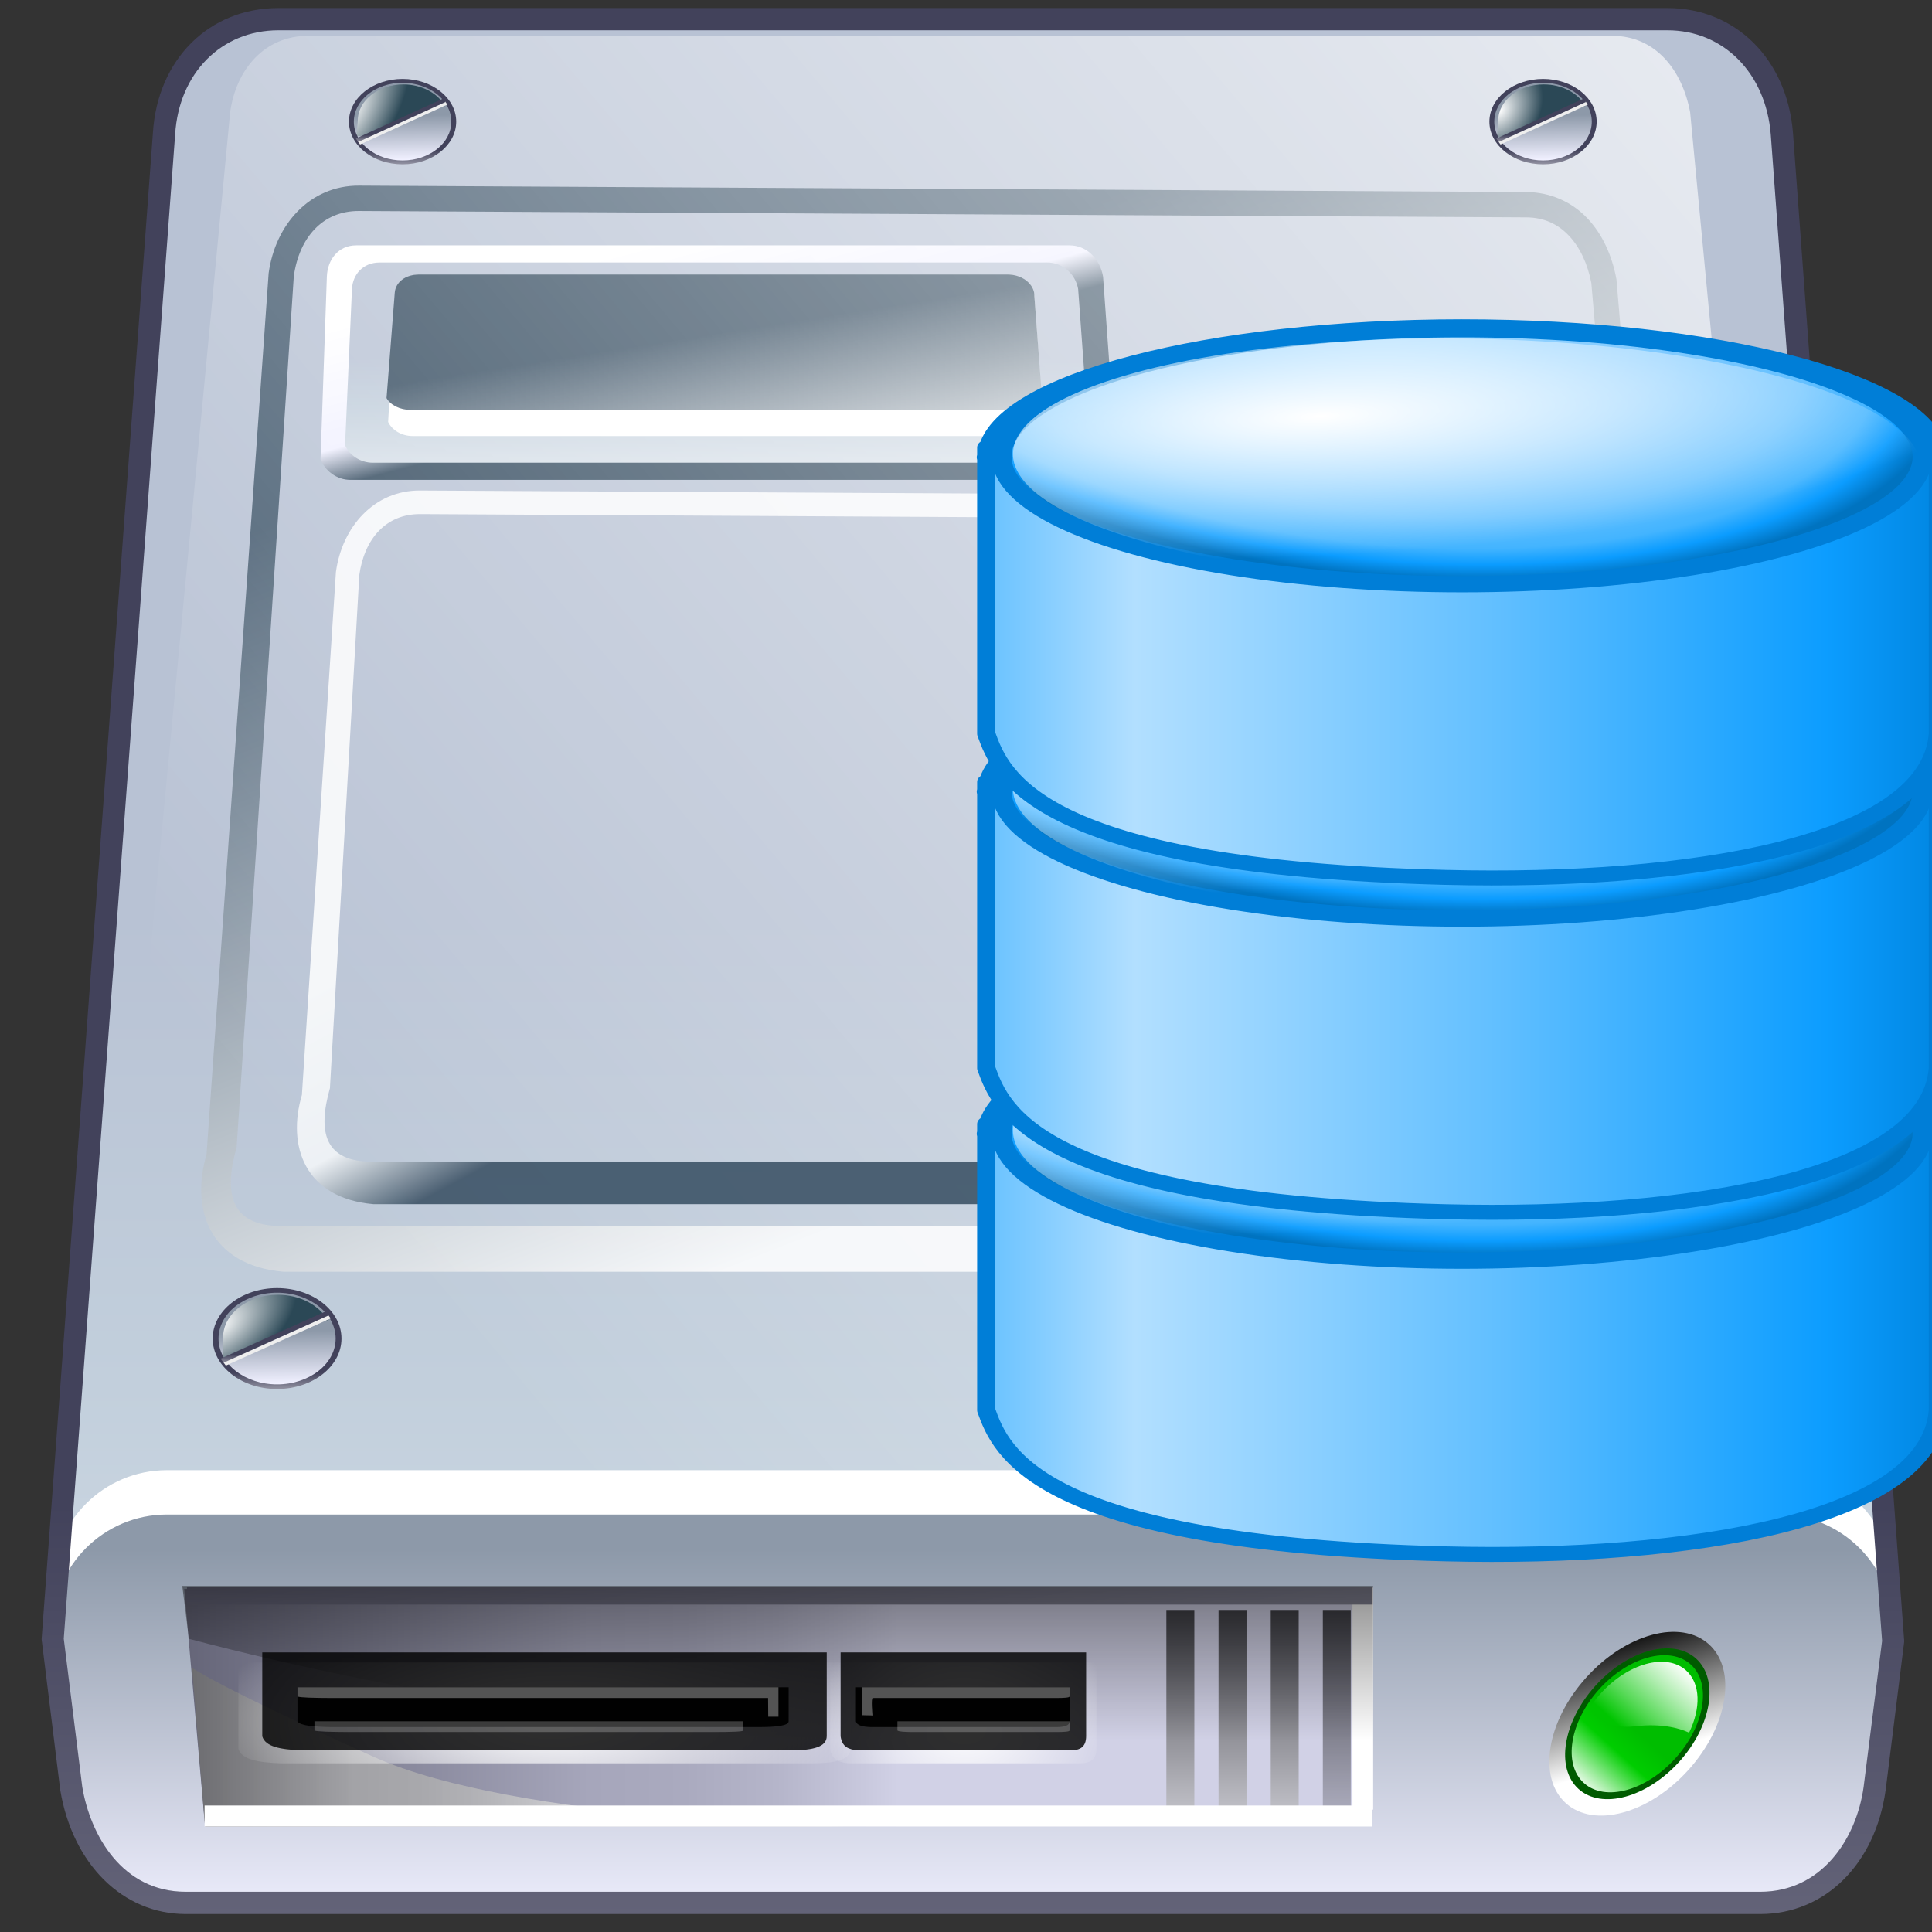 <?xml version="1.0" encoding="UTF-8" standalone="no"?>
<svg
   version="1.1"
   width="256"
   height="256"
   viewBox="0 0 256 256"
   xml:space="preserve"
   id="svg110"
   sodipodi:docname="disk-quota.svg"
   inkscape:version="1.3.2 (091e20ef0f, 2023-11-25)"
   xmlns:inkscape="http://www.inkscape.org/namespaces/inkscape"
   xmlns:sodipodi="http://sodipodi.sourceforge.net/DTD/sodipodi-0.dtd"
   xmlns:xlink="http://www.w3.org/1999/xlink"
   xmlns="http://www.w3.org/2000/svg"
   xmlns:svg="http://www.w3.org/2000/svg"
   xmlns:rdf="http://www.w3.org/1999/02/22-rdf-syntax-ns#"
   xmlns:cc="http://creativecommons.org/ns#"><rect x="0" y="0" width="256" height="256" fill="#333333" stroke="none"/><sodipodi:namedview
   id="namedview110"
   pagecolor="#ffffff"
   bordercolor="#000000"
   borderopacity="0.25"
   inkscape:showpageshadow="2"
   inkscape:pageopacity="0.0"
   inkscape:pagecheckerboard="0"
   inkscape:deskcolor="#d1d1d1"
   inkscape:current-layer="svg110"
   showguides="true"><sodipodi:guide
     position="109.435,28.456"
     orientation="0,-1"
     id="guide125"
     inkscape:locked="false" /></sodipodi:namedview>
<desc
   id="desc1">Created with Fabric.js 5.2.4</desc>
<defs
   id="defs1"><linearGradient
   id="linearGradient110"
   inkscape:collect="always"><stop
     style="stop-color:#354c60;stop-opacity:1;"
     offset="0"
     id="stop109" /><stop
     style="stop-color:#354c60;stop-opacity:1;"
     offset="0.618"
     id="stop111" /><stop
     style="stop-color:#f6f8fa;stop-opacity:1;"
     offset="0.75"
     id="stop112" /><stop
     style="stop-color:#ffffff;stop-opacity:1;"
     offset="1"
     id="stop110" /></linearGradient><linearGradient
   id="linearGradient69"
   inkscape:collect="always"><stop
     style="stop-color:#354c60;stop-opacity:1;"
     offset="0"
     id="stop78" /><stop
     style="stop-color:#354c60;stop-opacity:0;"
     offset="1"
     id="stop97" /></linearGradient><linearGradient
   id="linearGradient36"
   inkscape:collect="always"><stop
     style="stop-color:#354c60;stop-opacity:1;"
     offset="0"
     id="stop67" /><stop
     style="stop-color:#ffffff;stop-opacity:1;"
     offset="1"
     id="stop68" /></linearGradient>

		
		
		
		
		
		
		
		
		
		
		
		
		
		
		
		
		
		
		
		
		
		
		
		
		
		
		
		
		
		
		
		
		
		
		
		
		
		
		
		
		
		
		
		
		
		
		
		
		



<linearGradient
   id="SVGID_XMLID_16__18"
   gradientUnits="userSpaceOnUse"
   x1="97.438"
   y1="103.69"
   x2="97.438"
   y2="107.485"
   gradientTransform="matrix(8.958,0,0,8.958,-513.767,-522.31)">
<stop
   offset="0%"
   style="stop-color:rgb(255,255,255);stop-opacity: 1"
   id="stop44" />
<stop
   offset="11.47%"
   style="stop-color:rgb(233,250,233);stop-opacity: 1"
   id="stop45" />
<stop
   offset="35.39%"
   style="stop-color:rgb(176,237,176);stop-opacity: 1"
   id="stop46" />
<stop
   offset="69.36%"
   style="stop-color:rgb(87,217,87);stop-opacity: 1"
   id="stop47" />
<stop
   offset="100%"
   style="stop-color:rgb(0,197,0);stop-opacity: 1"
   id="stop48" />
</linearGradient>


<linearGradient
   id="SVGID_XMLID_12__14"
   gradientUnits="userSpaceOnUse"
   x1="45.181"
   y1="106.351"
   x2="45.181"
   y2="91.238"
   gradientTransform="matrix(8.958,0,0,8.958,-513.678,-522.31)">
<stop
   offset="0%"
   style="stop-color:rgb(0,0,0);stop-opacity: 0"
   id="stop34" />
<stop
   offset="100%"
   style="stop-color:rgb(0,0,0);stop-opacity: 1"
   id="stop35" />
</linearGradient>


<linearGradient
   id="SVGID_XMLID_39__41"
   gradientUnits="userSpaceOnUse"
   x1="92.044"
   y1="8.279"
   x2="92.044"
   y2="7.782"
   gradientTransform="matrix(8.958,0,0,8.958,-513.678,-522.31)">
<stop
   offset="0%"
   style="stop-color:rgb(158,158,172);stop-opacity: 1"
   id="stop107" />
<stop
   offset="100%"
   style="stop-color:rgb(66,66,91);stop-opacity: 1"
   id="stop108" />
</linearGradient>


<linearGradient
   id="SVGID_XMLID_33__35"
   gradientUnits="userSpaceOnUse"
   x1="22.081"
   y1="4.278"
   x2="22.081"
   y2="6.949"
   gradientTransform="matrix(8.958,0,0,8.958,-513.678,-522.31)">
<stop
   offset="0%"
   style="stop-color:rgb(255,255,255);stop-opacity: 1"
   id="stop93" />
<stop
   offset="1"
   style="stop-color:#2b4856;stop-opacity:1;"
   id="stop94" />
</linearGradient>


<linearGradient
   id="SVGID_XMLID_3__5"
   gradientUnits="userSpaceOnUse"
   x1="57.165"
   y1="162.114"
   x2="57.165"
   y2="91.85"
   gradientTransform="matrix(8.958,0,0,8.958,-513.678,-522.31)">
<stop
   offset="0%"
   style="stop-color:rgb(158,158,172);stop-opacity: 1"
   id="stop7" />
<stop
   offset="100%"
   style="stop-color:rgb(66,66,91);stop-opacity: 1"
   id="stop8" />
</linearGradient>


<linearGradient
   id="SVGID_XMLID_9__11"
   gradientUnits="userSpaceOnUse"
   x1="51.214"
   y1="115.325"
   x2="51.214"
   y2="98.078"
   gradientTransform="matrix(8.958,0,0,8.958,-513.678,-522.31)">
<stop
   offset="0%"
   style="stop-color:rgb(0,0,0);stop-opacity: 0"
   id="stop23" />
<stop
   offset="100%"
   style="stop-color:rgb(0,0,0);stop-opacity: 1"
   id="stop24" />
</linearGradient>




<linearGradient
   id="SVGID_XMLID_26__28"
   gradientUnits="userSpaceOnUse"
   x1="14.455"
   y1="84.905"
   x2="14.455"
   y2="83.75"
   gradientTransform="matrix(8.958,0,0,8.958,-513.678,-522.31)">
<stop
   offset="0%"
   style="stop-color:rgb(158,158,172);stop-opacity: 1"
   id="stop76" />
<stop
   offset="100%"
   style="stop-color:rgb(66,66,91);stop-opacity: 1"
   id="stop77" />
</linearGradient>


<linearGradient
   id="SVGID_XMLID_27__29"
   gradientUnits="userSpaceOnUse"
   x1="14.307"
   y1="83.223"
   x2="14.307"
   y2="82.636"
   gradientTransform="matrix(8.958,0,0,8.958,-513.767,-522.31)">
<stop
   offset="0%"
   style="stop-color:rgb(158,158,172);stop-opacity: 1"
   id="stop79" />
<stop
   offset="100%"
   style="stop-color:rgb(66,66,91);stop-opacity: 1"
   id="stop80" />
</linearGradient>


<linearGradient
   id="SVGID_XMLID_29__31"
   gradientUnits="userSpaceOnUse"
   x1="98.437"
   y1="78.496"
   x2="98.437"
   y2="81.653"
   gradientTransform="matrix(8.958,0,0,8.958,-513.767,-522.31)">
<stop
   offset="0%"
   style="stop-color:rgb(255,255,255);stop-opacity: 1"
   id="stop84" />
<stop
   offset="1"
   style="stop-color:#2b4856;stop-opacity:1;"
   id="stop85" />
</linearGradient>


<linearGradient
   id="SVGID_XMLID_21__23"
   gradientUnits="userSpaceOnUse"
   x1="41.146"
   y1="12.492"
   x2="45.164"
   y2="28.04"
   gradientTransform="matrix(8.958,0,0,8.958,-513.678,-522.31)">
<stop
   offset="0%"
   style="stop-color:rgb(255,255,255);stop-opacity: 1"
   id="stop61" />
<stop
   offset="0.44"
   style="stop-color:rgb(240,240,255);stop-opacity: 1"
   id="stop62" /><stop
   offset="0.578"
   style="stop-color:#354c60;stop-opacity:1;"
   id="stop125" />
<stop
   offset="100%"
   style="stop-color:rgb(53,76,96);stop-opacity: 1"
   id="stop63" />
</linearGradient>




<linearGradient
   id="SVGID_XMLID_31__33"
   gradientUnits="userSpaceOnUse"
   x1="98.393"
   y1="83.223"
   x2="98.393"
   y2="82.636"
   gradientTransform="matrix(8.958,0,0,8.958,-513.678,-522.31)">
<stop
   offset="0%"
   style="stop-color:rgb(158,158,172);stop-opacity: 1"
   id="stop88" />
<stop
   offset="100%"
   style="stop-color:rgb(66,66,91);stop-opacity: 1"
   id="stop89" />
</linearGradient>


<linearGradient
   id="SVGID_XMLID_36__38"
   gradientUnits="userSpaceOnUse"
   x1="92.232"
   y1="10.74"
   x2="92.16"
   y2="6.591"
   gradientTransform="matrix(8.958,0,0,8.958,-513.767,-522.221)">
<stop
   offset="0%"
   style="stop-color:rgb(255,255,255);stop-opacity: 1"
   id="stop100" />
<stop
   offset="34.83%"
   style="stop-color:rgb(240,240,255);stop-opacity: 1"
   id="stop101" />
<stop
   offset="100%"
   style="stop-color:rgb(141,153,169);stop-opacity: 1"
   id="stop102" />
</linearGradient>


<linearGradient
   id="SVGID_XMLID_37__39"
   gradientUnits="userSpaceOnUse"
   x1="92.082"
   y1="4.278"
   x2="92.082"
   y2="6.949"
   gradientTransform="matrix(8.958,0,0,8.958,-513.678,-522.31)">
<stop
   offset="0%"
   style="stop-color:rgb(255,255,255);stop-opacity: 1"
   id="stop103" />
<stop
   offset="1"
   style="stop-color:#2b4856;stop-opacity:1;"
   id="stop104" />
</linearGradient>


<linearGradient
   id="SVGID_XMLID_32__34"
   gradientUnits="userSpaceOnUse"
   x1="22.233"
   y1="10.741"
   x2="22.162"
   y2="6.59"
   gradientTransform="matrix(8.958,0,0,8.958,-513.767,-522.221)">
<stop
   offset="0%"
   style="stop-color:rgb(255,255,255);stop-opacity: 1"
   id="stop90" />
<stop
   offset="34.83%"
   style="stop-color:rgb(240,240,255);stop-opacity: 1"
   id="stop91" />
<stop
   offset="100%"
   style="stop-color:rgb(141,153,169);stop-opacity: 1"
   id="stop92" />
</linearGradient>






<linearGradient
   id="SVGID_XMLID_22__24"
   gradientUnits="userSpaceOnUse"
   x1="41.125"
   y1="33.374"
   x2="41.125"
   y2="20.262"
   gradientTransform="matrix(8.958,0,0,8.958,-513.767,-522.31)">
<stop
   offset="0%"
   style="stop-color:rgb(255,255,255);stop-opacity: 1"
   id="stop64" />
<stop
   offset="76.4%"
   style="stop-color:rgb(194,207,220);stop-opacity: 1"
   id="stop65" />
<stop
   offset="100%"
   style="stop-color:rgb(184,194,212);stop-opacity: 1"
   id="stop66" />
</linearGradient>


<linearGradient
   id="SVGID_XMLID_30__32"
   gradientUnits="userSpaceOnUse"
   x1="98.54"
   y1="84.905"
   x2="98.54"
   y2="83.75"
   gradientTransform="matrix(8.958,0,0,8.958,-513.678,-522.31)">
<stop
   offset="0%"
   style="stop-color:rgb(158,158,172);stop-opacity: 1"
   id="stop86" />
<stop
   offset="100%"
   style="stop-color:rgb(66,66,91);stop-opacity: 1"
   id="stop87" />
</linearGradient>


<linearGradient
   id="SVGID_XMLID_14__16"
   gradientUnits="userSpaceOnUse"
   x1="97.536"
   y1="113.801"
   x2="97.536"
   y2="107.157"
   gradientTransform="matrix(8.958,0,0,8.958,-513.767,-522.31)">
<stop
   offset="48.88%"
   style="stop-color:rgb(255,255,255);stop-opacity: 1"
   id="stop38" />
<stop
   offset="82.02%"
   style="stop-color:rgb(0,205,0);stop-opacity: 1"
   id="stop39" />
<stop
   offset="100%"
   style="stop-color:rgb(0,189,0);stop-opacity: 1"
   id="stop40" />
</linearGradient>


<linearGradient
   id="SVGID_XMLID_28__30"
   gradientUnits="userSpaceOnUse"
   x1="98.617"
   y1="86.127"
   x2="98.532"
   y2="81.227"
   gradientTransform="matrix(8.958,0,0,8.958,-513.678,-522.31)">
<stop
   offset="0%"
   style="stop-color:rgb(255,255,255);stop-opacity: 1"
   id="stop81" />
<stop
   offset="34.83%"
   style="stop-color:rgb(240,240,255);stop-opacity: 1"
   id="stop82" />
<stop
   offset="100%"
   style="stop-color:rgb(141,153,169);stop-opacity: 1"
   id="stop83" />
</linearGradient>


<linearGradient
   id="SVGID_XMLID_18__20"
   gradientUnits="userSpaceOnUse"
   x1="55.77"
   y1="114.116"
   x2="55.77"
   y2="43.821"
   gradientTransform="matrix(8.958,0,0,8.958,-513.678,-522.221)">
<stop
   offset="0%"
   style="stop-color:rgb(255,255,255);stop-opacity: 1"
   id="stop52" />
<stop
   offset="76.4%"
   style="stop-color:rgb(194,207,220);stop-opacity: 1"
   id="stop53" />
<stop
   offset="100%"
   style="stop-color:rgb(184,194,212);stop-opacity: 1"
   id="stop54" />
</linearGradient>


<linearGradient
   id="SVGID_XMLID_17__19"
   gradientUnits="userSpaceOnUse"
   x1="55.388"
   y1="68"
   x2="56.299"
   y2="39.301"
   gradientTransform="matrix(8.958,0,0,8.958,-513.678,-522.221)">
<stop
   offset="0%"
   style="stop-color:rgb(255,255,255);stop-opacity: 1"
   id="stop49" />
<stop
   offset="16.29%"
   style="stop-color:rgb(240,240,255);stop-opacity: 1"
   id="stop50" />
<stop
   offset="100%"
   style="stop-color:rgb(53,76,96);stop-opacity: 1"
   id="stop51" />
</linearGradient>


<linearGradient
   id="SVGID_XMLID_4__6"
   gradientUnits="userSpaceOnUse"
   x1="52.548"
   y1="104.32"
   x2="8.753"
   y2="104.32"
   gradientTransform="matrix(8.958,0,0,8.958,-513.678,-522.31)">
<stop
   offset="0%"
   style="stop-color:rgb(209,209,230);stop-opacity: 1"
   id="stop9" />
<stop
   offset="4.21%"
   style="stop-color:rgb(201,201,222);stop-opacity: 1"
   id="stop10" />
<stop
   offset="16.92%"
   style="stop-color:rgb(181,181,202);stop-opacity: 1"
   id="stop11" />
<stop
   offset="29.86%"
   style="stop-color:rgb(170,170,191);stop-opacity: 1"
   id="stop12" />
<stop
   offset="43.26%"
   style="stop-color:rgb(166,166,187);stop-opacity: 1"
   id="stop13" />
<stop
   offset="99.44%"
   style="stop-color:rgb(102,102,121);stop-opacity: 1"
   id="stop14" />
</linearGradient>


<linearGradient
   id="SVGID_XMLID_11__13"
   gradientUnits="userSpaceOnUse"
   x1="48.765"
   y1="115.318"
   x2="40.905"
   y2="74.569"
   gradientTransform="matrix(8.958,0,0,8.958,-513.767,-522.221)">
<stop
   offset="0%"
   style="stop-color:rgb(158,158,172);stop-opacity: 1"
   id="stop32" />
<stop
   offset="100%"
   style="stop-color:rgb(66,66,91);stop-opacity: 1"
   id="stop33" />
</linearGradient>


<linearGradient
   id="SVGID_XMLID_6__8"
   gradientUnits="userSpaceOnUse"
   x1="71.701"
   y1="115.325"
   x2="71.701"
   y2="98.078"
   gradientTransform="matrix(8.958,0,0,8.958,-513.678,-522.31)">
<stop
   offset="0%"
   style="stop-color:rgb(255,255,255);stop-opacity: 1"
   id="stop17" />
<stop
   offset="100%"
   style="stop-color:rgb(0,0,0);stop-opacity: 1"
   id="stop18" />
</linearGradient>


<linearGradient
   id="SVGID_XMLID_23__25"
   gradientUnits="userSpaceOnUse"
   x1="138.234"
   y1="-17.351"
   x2="23.444"
   y2="79.674"
   gradientTransform="matrix(8.958,0,0,8.958,-513.678,-522.221)">
<stop
   offset="5.747%"
   style="stop-color:rgb(255,255,255);stop-opacity: 1"
   id="stop69" />
<stop
   offset="100%"
   style="stop-color:rgb(255,255,255);stop-opacity: 0"
   id="stop70" />
</linearGradient>


<linearGradient
   id="SVGID_XMLID_8__10"
   gradientUnits="userSpaceOnUse"
   x1="58.044"
   y1="115.325"
   x2="58.044"
   y2="98.078"
   gradientTransform="matrix(8.958,0,0,8.958,-513.678,-522.31)">
<stop
   offset="0%"
   style="stop-color:rgb(255,255,255);stop-opacity: 1"
   id="stop21" />
<stop
   offset="100%"
   style="stop-color:rgb(0,0,0);stop-opacity: 1"
   id="stop22" />
</linearGradient>




<linearGradient
   id="SVGID_XMLID_13__15"
   gradientUnits="userSpaceOnUse"
   x1="97.537"
   y1="109.754"
   x2="97.537"
   y2="102.057"
   gradientTransform="matrix(8.958,0,0,8.958,-513.767,-522.31)">
<stop
   offset="0%"
   style="stop-color:rgb(255,255,255);stop-opacity: 1"
   id="stop36" />
<stop
   offset="100%"
   style="stop-color:rgb(0,0,0);stop-opacity: 1"
   id="stop37" />
</linearGradient>


<linearGradient
   id="SVGID_XMLID_20__22"
   gradientUnits="userSpaceOnUse"
   x1="55.371"
   y1="72.432"
   x2="55.371"
   y2="54.501"
   gradientTransform="matrix(8.958,0,0,8.958,-513.678,-522.31)">
<stop
   offset="0%"
   style="stop-color:rgb(255,255,255);stop-opacity: 1"
   id="stop58" />
<stop
   offset="76.4%"
   style="stop-color:rgb(194,207,220);stop-opacity: 1"
   id="stop59" />
<stop
   offset="100%"
   style="stop-color:rgb(184,194,212);stop-opacity: 1"
   id="stop60" />
</linearGradient>




<linearGradient
   id="SVGID_XMLID_38__40"
   gradientUnits="userSpaceOnUse"
   x1="92.168"
   y1="9.703"
   x2="92.168"
   y2="8.725"
   gradientTransform="matrix(8.958,0,0,8.958,-513.767,-522.221)">
<stop
   offset="0%"
   style="stop-color:rgb(158,158,172);stop-opacity: 1"
   id="stop105" />
<stop
   offset="100%"
   style="stop-color:rgb(66,66,91);stop-opacity: 1"
   id="stop106" />
</linearGradient>


<linearGradient
   id="SVGID_XMLID_25__27"
   gradientUnits="userSpaceOnUse"
   x1="14.35"
   y1="78.496"
   x2="14.35"
   y2="81.653"
   gradientTransform="matrix(8.958,0,0,8.958,-513.678,-522.31)">
<stop
   offset="0%"
   style="stop-color:rgb(255,255,255);stop-opacity: 1"
   id="stop74" />
<stop
   offset="1"
   style="stop-color:#2b4856;stop-opacity:1;"
   id="stop75" />
</linearGradient>


<linearGradient
   id="SVGID_XMLID_24__26"
   gradientUnits="userSpaceOnUse"
   x1="14.532"
   y1="86.127"
   x2="14.447"
   y2="81.227"
   gradientTransform="matrix(8.958,0,0,8.958,-513.678,-522.31)">
<stop
   offset="0%"
   style="stop-color:rgb(255,255,255);stop-opacity: 1"
   id="stop71" />
<stop
   offset="34.83%"
   style="stop-color:rgb(240,240,255);stop-opacity: 1"
   id="stop72" />
<stop
   offset="100%"
   style="stop-color:rgb(141,153,169);stop-opacity: 1"
   id="stop73" />
</linearGradient>


<linearGradient
   id="SVGID_XMLID_35__37"
   gradientUnits="userSpaceOnUse"
   x1="22.044"
   y1="8.279"
   x2="22.044"
   y2="7.782"
   gradientTransform="matrix(8.958,0,0,8.958,-513.678,-522.31)">
<stop
   offset="0%"
   style="stop-color:rgb(158,158,172);stop-opacity: 1"
   id="stop98" />
<stop
   offset="100%"
   style="stop-color:rgb(66,66,91);stop-opacity: 1"
   id="stop99" />
</linearGradient>




<linearGradient
   id="SVGID_XMLID_7__9"
   gradientUnits="userSpaceOnUse"
   x1="64.871"
   y1="115.325"
   x2="64.871"
   y2="98.078"
   gradientTransform="matrix(8.958,0,0,8.958,-513.678,-522.31)">
<stop
   offset="0%"
   style="stop-color:rgb(255,255,255);stop-opacity: 1"
   id="stop19" />
<stop
   offset="100%"
   style="stop-color:rgb(0,0,0);stop-opacity: 1"
   id="stop20" />
</linearGradient>


<linearGradient
   id="SVGID_XMLID_15__17"
   gradientUnits="userSpaceOnUse"
   x1="93.163"
   y1="100.348"
   x2="95.823"
   y2="104.337"
   gradientTransform="matrix(8.958,0,0,8.958,-513.767,-522.31)">
<stop
   offset="1.12%"
   style="stop-color:rgb(0,149,0);stop-opacity: 1"
   id="stop41" />
<stop
   offset="29.78%"
   style="stop-color:rgb(0,144,0);stop-opacity: 1"
   id="stop42" />
<stop
   offset="100%"
   style="stop-color:rgb(0,91,0);stop-opacity: 1"
   id="stop43" />
</linearGradient>




<linearGradient
   id="SVGID_XMLID_34__36"
   gradientUnits="userSpaceOnUse"
   x1="22.168"
   y1="9.703"
   x2="22.168"
   y2="8.725"
   gradientTransform="matrix(8.958,0,0,8.958,-513.767,-522.221)">
<stop
   offset="0%"
   style="stop-color:rgb(158,158,172);stop-opacity: 1"
   id="stop95" />
<stop
   offset="100%"
   style="stop-color:rgb(66,66,91);stop-opacity: 1"
   id="stop96" />
</linearGradient>


<linearGradient
   id="SVGID_XMLID_19__21"
   gradientUnits="userSpaceOnUse"
   x1="55.176"
   y1="61.081"
   x2="55.42"
   y2="53.392"
   gradientTransform="matrix(8.958,0,0,8.958,-513.678,-522.31)">
<stop
   offset="0%"
   style="stop-color:rgb(255,255,255);stop-opacity: 1"
   id="stop55" />
<stop
   offset="16.29%"
   style="stop-color:rgb(240,240,255);stop-opacity: 1"
   id="stop56" />
<stop
   offset="100%"
   style="stop-color:rgb(53,76,96);stop-opacity: 1"
   id="stop57" />
</linearGradient>


<linearGradient
   id="SVGID_XMLID_5__7"
   gradientUnits="userSpaceOnUse"
   x1="78.529"
   y1="115.325"
   x2="78.529"
   y2="98.078"
   gradientTransform="matrix(8.958,0,0,8.958,-513.767,-522.31)">
<stop
   offset="1%"
   style="stop-color:rgb(0,0,0);stop-opacity: 0"
   id="stop15" />
<stop
   offset="100%"
   style="stop-color:rgb(0,0,0);stop-opacity: 1"
   id="stop16" />
</linearGradient>


<linearGradient
   id="SVGID_XMLID_2__4"
   gradientUnits="userSpaceOnUse"
   x1="57.165"
   y1="122.151"
   x2="57.165"
   y2="94.593"
   gradientTransform="matrix(8.958,0,0,8.958,-513.767,-522.31)">
<stop
   offset="0%"
   style="stop-color:rgb(255,255,255);stop-opacity: 1"
   id="stop4" />
<stop
   offset="16.29%"
   style="stop-color:rgb(240,240,255);stop-opacity: 1"
   id="stop5" />
<stop
   offset="100%"
   style="stop-color:rgb(141,153,169);stop-opacity: 1"
   id="stop6" />
</linearGradient>




<linearGradient
   id="SVGID_XMLID_1__3"
   gradientUnits="userSpaceOnUse"
   x1="57.165"
   y1="178.789"
   x2="57.165"
   y2="55.42"
   gradientTransform="matrix(8.958,0,0,8.958,-513.678,-522.221)">
<stop
   offset="0%"
   style="stop-color:rgb(255,255,255);stop-opacity: 1"
   id="stop1" />
<stop
   offset="76.4%"
   style="stop-color:rgb(194,207,220);stop-opacity: 1"
   id="stop2" />
<stop
   offset="100%"
   style="stop-color:rgb(184,194,212);stop-opacity: 1"
   id="stop3" />
</linearGradient>


<linearGradient
   id="SVGID_XMLID_10__12"
   gradientUnits="userSpaceOnUse"
   x1="33.728"
   y1="106.732"
   x2="9.236"
   y2="106.732"
   gradientTransform="matrix(8.958,0,0,8.958,-513.678,-522.221)">
<stop
   offset="0%"
   style="stop-color:rgb(227,227,227);stop-opacity: 1"
   id="stop25" />
<stop
   offset="12.3%"
   style="stop-color:rgb(206,206,206);stop-opacity: 1"
   id="stop26" />
<stop
   offset="27.68%"
   style="stop-color:rgb(186,186,186);stop-opacity: 1"
   id="stop27" />
<stop
   offset="43.34%"
   style="stop-color:rgb(175,175,175);stop-opacity: 1"
   id="stop28" />
<stop
   offset="59.55%"
   style="stop-color:rgb(171,171,171);stop-opacity: 1"
   id="stop29" />
<stop
   offset="100%"
   style="stop-color:rgb(110,110,110);stop-opacity: 1"
   id="stop30" />
</linearGradient>

<linearGradient
   inkscape:collect="always"
   xlink:href="#SVGID_XMLID_5__7"
   id="linearGradient26"
   gradientUnits="userSpaceOnUse"
   gradientTransform="matrix(8.958,0,0,8.958,-513.767,-522.31)"
   x1="78.529"
   y1="115.325"
   x2="78.529"
   y2="98.078" /><linearGradient
   inkscape:collect="always"
   xlink:href="#SVGID_XMLID_6__8"
   id="linearGradient27"
   gradientUnits="userSpaceOnUse"
   gradientTransform="matrix(8.958,0,0,8.958,-513.678,-522.31)"
   x1="71.701"
   y1="115.325"
   x2="71.701"
   y2="98.078" /><linearGradient
   inkscape:collect="always"
   xlink:href="#SVGID_XMLID_7__9"
   id="linearGradient28"
   gradientUnits="userSpaceOnUse"
   gradientTransform="matrix(8.958,0,0,8.958,-513.678,-522.31)"
   x1="64.871"
   y1="115.325"
   x2="64.871"
   y2="98.078" /><linearGradient
   inkscape:collect="always"
   xlink:href="#SVGID_XMLID_8__10"
   id="linearGradient29"
   gradientUnits="userSpaceOnUse"
   gradientTransform="matrix(8.958,0,0,8.958,-513.678,-522.31)"
   x1="58.044"
   y1="115.325"
   x2="58.044"
   y2="98.078" /><linearGradient
   inkscape:collect="always"
   xlink:href="#SVGID_XMLID_9__11"
   id="linearGradient30"
   gradientUnits="userSpaceOnUse"
   gradientTransform="matrix(8.958,0,0,8.958,-513.678,-522.31)"
   x1="51.214"
   y1="115.325"
   x2="51.214"
   y2="98.078" /><radialGradient
   r="20.812"
   cy="370"
   cx="102.14"
   gradientTransform="matrix(3.956,0,0,3.185,-592.872,-1164.865)"
   gradientUnits="userSpaceOnUse"
   id="radialGradient10688"
   xlink:href="#SVGID_214_"
   inkscape:collect="always" /><radialGradient
   id="SVGID_214_"
   gradientUnits="userSpaceOnUse"
   cy="370"
   cx="102.14"
   r="20.812"><stop
     id="stop2943"
     style="stop-color:#FFFFFF"
     offset="0" /><stop
     id="stop2945"
     style="stop-color:#FFFFFF;stop-opacity:0"
     offset="1" /></radialGradient><radialGradient
   r="20.812"
   cy="370"
   cx="102.14"
   gradientTransform="matrix(9.095,0,0,3.185,-841.42,-1164.865)"
   gradientUnits="userSpaceOnUse"
   id="radialGradient7747"
   xlink:href="#SVGID_214_"
   inkscape:collect="always" /><radialGradient
   id="radialGradient2"
   gradientUnits="userSpaceOnUse"
   cy="370"
   cx="102.14"
   r="20.812"><stop
     id="stop1-6"
     style="stop-color:#FFFFFF"
     offset="0" /><stop
     id="stop2-1"
     style="stop-color:#FFFFFF;stop-opacity:0"
     offset="1" /></radialGradient><linearGradient
   inkscape:collect="always"
   xlink:href="#linearGradient36"
   id="linearGradient68"
   x1="-183.965"
   y1="-318.42"
   x2="-11.542"
   y2="122.091"
   gradientUnits="userSpaceOnUse" /><linearGradient
   inkscape:collect="always"
   xlink:href="#linearGradient69"
   id="linearGradient97"
   x1="-171.026"
   y1="-349.112"
   x2="-154.704"
   y2="-244.698"
   gradientUnits="userSpaceOnUse" /><linearGradient
   inkscape:collect="always"
   xlink:href="#linearGradient110"
   id="linearGradient98"
   gradientUnits="userSpaceOnUse"
   x1="189.412"
   y1="145.473"
   x2="16.744"
   y2="-177.742"
   gradientTransform="matrix(0.224,0,0,0.224,131.725,120.878)" /><radialGradient
   inkscape:collect="always"
   xlink:href="#SVGID_XMLID_33__35"
   id="radialGradient125"
   cx="-345.94"
   cy="-450.965"
   fx="-345.94"
   fy="-450.965"
   r="23.943"
   gradientTransform="matrix(0.849,0.528,-1.101,1.772,-547.244,516.81)"
   gradientUnits="userSpaceOnUse" /><radialGradient
   inkscape:collect="always"
   xlink:href="#SVGID_XMLID_37__39"
   id="radialGradient126"
   cx="296.116"
   cy="-494.226"
   fx="296.116"
   fy="-494.226"
   r="23.943"
   gradientTransform="matrix(0.71,-0.948,0.701,0.525,424.179,74.26)"
   gradientUnits="userSpaceOnUse" /><radialGradient
   inkscape:collect="always"
   xlink:href="#SVGID_XMLID_29__31"
   id="radialGradient127"
   cx="341.138"
   cy="172.762"
   fx="341.138"
   fy="172.762"
   r="28.758"
   gradientTransform="matrix(1.906,-2.01,0.457,0.434,-395.045,819.621)"
   gradientUnits="userSpaceOnUse" /><radialGradient
   inkscape:collect="always"
   xlink:href="#SVGID_XMLID_25__27"
   id="radialGradient128"
   cx="-400.983"
   cy="177.118"
   fx="-400.983"
   fy="177.118"
   r="28.793"
   gradientTransform="matrix(1.398,-0.954,0.508,0.745,54.213,-311.974)"
   gradientUnits="userSpaceOnUse" /><linearGradient
   inkscape:collect="always"
   xlink:href="#SVGID_XMLID_13__15"
   id="linearGradient31"
   gradientUnits="userSpaceOnUse"
   gradientTransform="matrix(8.958,0,0,8.958,-513.767,-522.31)"
   x1="97.537"
   y1="109.754"
   x2="92.315"
   y2="104.904" /><linearGradient
   inkscape:collect="always"
   xlink:href="#SVGID_XMLID_14__16"
   id="linearGradient32"
   gradientUnits="userSpaceOnUse"
   gradientTransform="matrix(8.958,0,0,8.958,-513.767,-522.31)"
   x1="97.536"
   y1="113.801"
   x2="97.536"
   y2="107.157" /><linearGradient
   inkscape:collect="always"
   xlink:href="#SVGID_XMLID_15__17"
   id="linearGradient33"
   gradientUnits="userSpaceOnUse"
   gradientTransform="matrix(8.958,0,0,8.958,-513.767,-522.31)"
   x1="93.163"
   y1="100.348"
   x2="95.823"
   y2="104.337" /><linearGradient
   inkscape:collect="always"
   xlink:href="#SVGID_XMLID_16__18"
   id="linearGradient34"
   gradientUnits="userSpaceOnUse"
   gradientTransform="matrix(8.958,0,0,8.958,-513.767,-522.31)"
   x1="97.438"
   y1="103.69"
   x2="97.438"
   y2="107.485" /><linearGradient
   inkscape:collect="always"
   xlink:href="#linearGradient5-3"
   id="linearGradient2"
   gradientUnits="userSpaceOnUse"
   gradientTransform="matrix(1,0,0,1.002,0.003,-0.552)"
   x1="48.721"
   y1="122.02"
   x2="211.332"
   y2="122.02" /><linearGradient
   id="linearGradient5-3"
   inkscape:collect="always"><stop
     style="stop-color:#64c0ff;stop-opacity:1;"
     offset="0"
     id="stop5-14" /><stop
     style="stop-color:#b2dfff;stop-opacity:1;"
     offset="0.163"
     id="stop7-92" /><stop
     style="stop-color:#64c0ff;stop-opacity:1;"
     offset="0.525"
     id="stop8-0" /><stop
     style="stop-color:#0c9dff;stop-opacity:1;"
     offset="0.875"
     id="stop9-6" /><stop
     style="stop-color:#0085e0;stop-opacity:1;"
     offset="1"
     id="stop6-8" /></linearGradient><radialGradient
   inkscape:collect="always"
   xlink:href="#linearGradient9-9"
   id="radialGradient42"
   gradientUnits="userSpaceOnUse"
   gradientTransform="matrix(1.237,0.187,-0.093,0.641,-30.182,106.922)"
   cx="116.341"
   cy="-9.055"
   fx="116.341"
   fy="-9.055"
   r="78.079" /><linearGradient
   id="linearGradient9-9"
   inkscape:collect="always"><stop
     style="stop-color:#a2d9ff;stop-opacity:1;"
     offset="0"
     id="stop10-2" /><stop
     style="stop-color:#80caff;stop-opacity:1;"
     offset="0.5"
     id="stop12-66" /><stop
     style="stop-color:#64c0ff;stop-opacity:1;"
     offset="0.75"
     id="stop13-4" /><stop
     style="stop-color:#43b4ff;stop-opacity:1;"
     offset="0.875"
     id="stop14-9" /><stop
     style="stop-color:#0b9cff;stop-opacity:1;"
     offset="0.938"
     id="stop15-5" /><stop
     style="stop-color:#0073c0;stop-opacity:1;"
     offset="1"
     id="stop11-0" /></linearGradient><radialGradient
   inkscape:collect="always"
   xlink:href="#linearGradient1925"
   id="radialGradient43"
   gradientUnits="userSpaceOnUse"
   gradientTransform="matrix(1.417,-0.11,0.028,0.359,-75.933,165.751)"
   cx="129.22"
   cy="-33.029"
   fx="129.22"
   fy="-33.029"
   r="79.024" /><linearGradient
   id="linearGradient1925"><stop
     offset="0"
     style="stop-color:#ffffff;stop-opacity:1;"
     id="stop1927" /><stop
     offset="1"
     style="stop-color:#ffffff;stop-opacity:0;"
     id="stop1926" /></linearGradient><radialGradient
   inkscape:collect="always"
   xlink:href="#linearGradient9-9"
   id="radialGradient46"
   gradientUnits="userSpaceOnUse"
   gradientTransform="matrix(1.237,0.187,-0.093,0.641,-30.182,106.922)"
   cx="116.341"
   cy="-9.055"
   fx="116.341"
   fy="-9.055"
   r="78.079" /><radialGradient
   inkscape:collect="always"
   xlink:href="#linearGradient1925"
   id="radialGradient47"
   gradientUnits="userSpaceOnUse"
   gradientTransform="matrix(1.417,-0.11,0.028,0.359,-75.933,165.751)"
   cx="129.22"
   cy="-33.029"
   fx="129.22"
   fy="-33.029"
   r="79.024" /><radialGradient
   inkscape:collect="always"
   xlink:href="#linearGradient9-9"
   id="radialGradient44"
   gradientUnits="userSpaceOnUse"
   gradientTransform="matrix(1.237,0.187,-0.093,0.641,-30.182,106.922)"
   cx="116.341"
   cy="-9.055"
   fx="116.341"
   fy="-9.055"
   r="78.079" /><radialGradient
   inkscape:collect="always"
   xlink:href="#linearGradient1925"
   id="radialGradient45"
   gradientUnits="userSpaceOnUse"
   gradientTransform="matrix(1.417,-0.11,0.028,0.359,-75.933,165.751)"
   cx="129.22"
   cy="-33.029"
   fx="129.22"
   fy="-33.029"
   r="79.024" /><linearGradient
   inkscape:collect="always"
   xlink:href="#linearGradient5-3"
   id="linearGradient1"
   gradientUnits="userSpaceOnUse"
   gradientTransform="matrix(1,0,0,1.002,0.003,-0.552)"
   x1="48.721"
   y1="122.02"
   x2="211.332"
   y2="122.02" /><linearGradient
   inkscape:collect="always"
   xlink:href="#linearGradient5-3"
   id="linearGradient3"
   gradientUnits="userSpaceOnUse"
   gradientTransform="matrix(1,0,0,1.002,0.003,-0.552)"
   x1="48.721"
   y1="122.02"
   x2="211.332"
   y2="122.02" /></defs>


<g
   transform="matrix(0.241,0,0,0.241,129.309,126.942)"
   id="g110">
<g
   id="g9"><path
     style="fill:url(#SVGID_XMLID_1__3);fill-rule:nonzero;stroke:none;stroke-width:8.958;stroke-linecap:butt;stroke-linejoin:miter;stroke-miterlimit:4;stroke-dasharray:none;stroke-dashoffset:0"
     vector-effect="non-scaling-stroke"
     d="m 443.119,-453.212 c -2.875,-36.018 -28.162,-62.891 -62.891,-62.891 h -763.718 c -34.728,0 -60.633,26.093 -62.891,62.891 l -61.207,828.302 10.185,81.612 c 5.67,34.173 28.18,62.891 62.909,62.891 h 865.726 c 34.728,0 58.045,-28.279 62.891,-62.891 L 504.335,375.089 Z"
     stroke-linecap="round"
     id="path3" /><path
     style="fill:#ffffff;fill-rule:nonzero;stroke:none;stroke-width:8.958;stroke-linecap:butt;stroke-linejoin:miter;stroke-miterlimit:4;stroke-dasharray:none;stroke-dashoffset:0"
     vector-effect="non-scaling-stroke"
     d="m 441.337,281.591 h -886.113 c -34.728,0 -62.891,28.145 -62.891,62.891 l 10.185,81.63 c 5.67,34.155 28.18,62.891 62.909,62.891 h 865.726 c 34.728,0 58.045,-28.297 62.891,-62.891 l 10.212,-81.63 c -0.009,-34.746 -28.189,-62.891 -62.918,-62.891 z"
     stroke-linecap="round"
     id="path4" /><path
     style="fill:url(#SVGID_XMLID_2__4);fill-rule:nonzero;stroke:none;stroke-width:8.958;stroke-linecap:butt;stroke-linejoin:miter;stroke-miterlimit:4;stroke-dasharray:none;stroke-dashoffset:0"
     vector-effect="non-scaling-stroke"
     d="m 441.337,305.973 h -886.113 c -34.728,0 -62.891,28.18 -62.891,62.891 l 10.185,81.63 c 5.67,34.155 28.18,62.891 62.909,62.891 h 865.726 c 34.728,0 58.045,-28.27 62.891,-62.891 l 10.212,-81.63 c -0.009,-34.71 -28.189,-62.891 -62.918,-62.891 z"
     stroke-linecap="round"
     id="path6" /></g><path
   style="fill:none;fill-rule:nonzero;stroke:none;stroke-width:8.958;stroke-linecap:butt;stroke-linejoin:miter;stroke-miterlimit:4;stroke-dasharray:none;stroke-dashoffset:0"
   vector-effect="non-scaling-stroke"
   d="M 380.246,-509.985 H -383.471 c -31.351,0 -54.704,23.513 -56.791,57.221 l -49.078,662.892 c 11.17,-9.934 25.878,-16.007 42.002,-16.007 h 891.416 c 16.115,0 30.787,6.037 41.948,15.971 -17.852,-241.665 -48.98,-662.758 -48.989,-662.811 -2.687,-33.707 -26.04,-57.265 -56.791,-57.265 z"
   stroke-linecap="round"
   id="path7" /><path
   style="fill:url(#SVGID_XMLID_3__5);fill-rule:nonzero;stroke:none;stroke-width:8.958;stroke-linecap:butt;stroke-linejoin:miter;stroke-miterlimit:4;stroke-dasharray:none;stroke-dashoffset:0"
   vector-effect="non-scaling-stroke"
   d="m 499.453,227.12 -50.207,-680.906 c -3.216,-40.345 -31.584,-68.525 -69,-68.525 H -383.471 c -38.132,0 -66.51,28.216 -69.009,68.641 l -50.305,680.906 -10.892,147.306 10.238,82.83 c 6.781,40.918 34.477,68.265 68.973,68.265 h 865.735 c 35.534,0 63.249,-27.401 68.946,-68.167 l 10.212,-81.693 z m -11.367,228.748 c -4.013,28.583 -23.137,57.525 -56.826,57.525 H -434.476 c -34.898,0 -52.446,-31.136 -56.862,-57.767 l -10.158,-81.37 12.146,-164.218 49.087,-662.892 c 2.078,-33.707 25.439,-57.221 56.791,-57.221 h 763.718 c 30.76,0 54.103,23.549 56.791,57.265 0.009,0.054 31.136,421.156 48.989,662.811 7.184,97.225 12.227,165.454 12.227,165.454 z"
   stroke-linecap="round"
   id="path8" /><g
   id="g8"
   inkscape:label="g8ide"
   style="display:none"><path
     style="fill:url(#SVGID_XMLID_4__6);fill-rule:nonzero;stroke:none;stroke-width:8.958;stroke-linecap:butt;stroke-linejoin:miter;stroke-miterlimit:4;stroke-dasharray:none;stroke-dashoffset:0"
     vector-effect="non-scaling-stroke"
     d="M 207.304,477.402 H -423.816 L -435.273,346.873 H 207.304 Z"
     stroke-linecap="round"
     id="path14" /><path
     style="opacity:0.7;fill:url(#SVGID_XMLID_5__7);fill-rule:nonzero;stroke:none;stroke-width:8.958;stroke-linecap:butt;stroke-linejoin:miter;stroke-miterlimit:4;stroke-dasharray:none;stroke-dashoffset:0"
     vector-effect="non-scaling-stroke"
     d="m 206.041,358.446 h -32.767 v 107.893 h 32.767 z"
     stroke-linecap="round"
     id="path16" /><path
     style="opacity:0.7;fill:url(#SVGID_XMLID_6__8);fill-rule:nonzero;stroke:none;stroke-width:8.958;stroke-linecap:butt;stroke-linejoin:miter;stroke-miterlimit:4;stroke-dasharray:none;stroke-dashoffset:0"
     vector-effect="non-scaling-stroke"
     d="m 144.968,358.446 h -32.776 v 107.893 h 32.776 z"
     stroke-linecap="round"
     id="path18" /><path
     style="opacity:0.7;fill:url(#SVGID_XMLID_7__9);fill-rule:nonzero;stroke:none;stroke-width:8.958;stroke-linecap:butt;stroke-linejoin:miter;stroke-miterlimit:4;stroke-dasharray:none;stroke-dashoffset:0"
     vector-effect="non-scaling-stroke"
     d="M 83.806,358.446 H 51.013 v 107.893 h 32.793 z"
     stroke-linecap="round"
     id="path20" /><path
     style="opacity:0.7;fill:url(#SVGID_XMLID_8__10);fill-rule:nonzero;stroke:none;stroke-width:8.958;stroke-linecap:butt;stroke-linejoin:miter;stroke-miterlimit:4;stroke-dasharray:none;stroke-dashoffset:0"
     vector-effect="non-scaling-stroke"
     d="M 22.653,358.446 H -10.158 v 107.893 h 32.811 z"
     stroke-linecap="round"
     id="path22" /><path
     style="opacity:0.7;fill:url(#SVGID_XMLID_9__11);fill-rule:nonzero;stroke:none;stroke-width:8.958;stroke-linecap:butt;stroke-linejoin:miter;stroke-miterlimit:4;stroke-dasharray:none;stroke-dashoffset:0"
     vector-effect="non-scaling-stroke"
     d="m -38.526,358.446 h -32.811 v 107.893 h 32.811 z"
     stroke-linecap="round"
     id="path24" /><path
     style="opacity:0.8;fill:url(#SVGID_XMLID_10__12);fill-rule:nonzero;stroke:none;stroke-width:8.958;stroke-linecap:butt;stroke-linejoin:miter;stroke-miterlimit:4;stroke-dasharray:none;stroke-dashoffset:0"
     vector-effect="non-scaling-stroke"
     d="m -331.267,439.127 c 78.898,35.642 259.678,38.365 259.678,38.365 H -423.816 l -7.13,-87.327 c -0.009,0 10.633,8.743 99.679,48.962 z"
     stroke-linecap="round"
     id="path30" /><path
     style="fill:#ffffff;fill-rule:nonzero;stroke:none;stroke-width:8.958;stroke-linecap:butt;stroke-linejoin:miter;stroke-miterlimit:4;stroke-dasharray:none;stroke-dashoffset:0"
     vector-effect="non-scaling-stroke"
     d="M 217.82,477.51 H -424.058 V 465.972 H 217.82 Z"
     stroke-linecap="round"
     id="path31" /><path
     style="fill:#ffffff;fill-rule:nonzero;stroke:none;stroke-width:8.958;stroke-linecap:butt;stroke-linejoin:miter;stroke-miterlimit:4;stroke-dasharray:none;stroke-dashoffset:0"
     vector-effect="non-scaling-stroke"
     d="m 207.035,468.247 v -122.1 h 11.394 v 122.1 z"
     stroke-linecap="round"
     id="path32" /><path
     style="fill:url(#SVGID_XMLID_11__13);fill-rule:nonzero;stroke:none;stroke-width:8.958;stroke-linecap:butt;stroke-linejoin:miter;stroke-miterlimit:4;stroke-dasharray:none;stroke-dashoffset:0"
     vector-effect="non-scaling-stroke"
     d="m 218.133,355.508 h -651.901 v -9.549 H 218.133 Z"
     stroke-linecap="round"
     id="path33" /><path
     style="opacity:0.7;fill:url(#SVGID_XMLID_12__14);fill-rule:nonzero;stroke:none;stroke-width:8.958;stroke-linecap:butt;stroke-linejoin:miter;stroke-miterlimit:4;stroke-dasharray:none;stroke-dashoffset:0"
     vector-effect="non-scaling-stroke"
     d="m -436.312,345.288 3.601,29.022 c 116.528,30.805 292.078,61.081 478.546,61.081 59.818,0 117.639,-2.042 172.531,-5.778 v -84.335 h -654.678 z"
     stroke-linecap="round"
     id="path35" /></g><g
   id="g25"
   inkscape:label="g25sata"><path
     style="fill:url(#SVGID_XMLID_4__6);fill-rule:nonzero;stroke:none;stroke-width:8.958;stroke-linecap:butt;stroke-linejoin:miter;stroke-miterlimit:4;stroke-dasharray:none;stroke-dashoffset:0"
     vector-effect="non-scaling-stroke"
     d="M 207.304,477.402 H -423.816 L -435.273,346.873 H 207.304 Z"
     stroke-linecap="round"
     id="path9" /><g
     id="g26"
     transform="matrix(0.469,0,0,1,109.497,0)"><path
       style="opacity:0.7;fill:url(#linearGradient26);fill-rule:nonzero;stroke:none;stroke-width:8.958;stroke-linecap:butt;stroke-linejoin:miter;stroke-miterlimit:4;stroke-dasharray:none;stroke-dashoffset:0"
       vector-effect="non-scaling-stroke"
       d="m 206.041,358.446 h -32.767 v 107.893 h 32.767 z"
       stroke-linecap="round"
       id="path10" /><path
       style="opacity:0.7;fill:url(#linearGradient27);fill-rule:nonzero;stroke:none;stroke-width:8.958;stroke-linecap:butt;stroke-linejoin:miter;stroke-miterlimit:4;stroke-dasharray:none;stroke-dashoffset:0"
       vector-effect="non-scaling-stroke"
       d="m 144.968,358.446 h -32.776 v 107.893 h 32.776 z"
       stroke-linecap="round"
       id="path11" /><path
       style="opacity:0.7;fill:url(#linearGradient28);fill-rule:nonzero;stroke:none;stroke-width:8.958;stroke-linecap:butt;stroke-linejoin:miter;stroke-miterlimit:4;stroke-dasharray:none;stroke-dashoffset:0"
       vector-effect="non-scaling-stroke"
       d="M 83.806,358.446 H 51.013 v 107.893 h 32.793 z"
       stroke-linecap="round"
       id="path12" /><path
       style="opacity:0.7;fill:url(#linearGradient29);fill-rule:nonzero;stroke:none;stroke-width:8.958;stroke-linecap:butt;stroke-linejoin:miter;stroke-miterlimit:4;stroke-dasharray:none;stroke-dashoffset:0"
       vector-effect="non-scaling-stroke"
       d="M 22.653,358.446 H -10.158 v 107.893 h 32.811 z"
       stroke-linecap="round"
       id="path13" /><path
       style="display:none;opacity:0.7;fill:url(#linearGradient30);fill-rule:nonzero;stroke:none;stroke-width:8.958;stroke-linecap:butt;stroke-linejoin:miter;stroke-miterlimit:4;stroke-dasharray:none;stroke-dashoffset:0"
       vector-effect="non-scaling-stroke"
       d="m -38.526,358.446 h -32.811 v 107.893 h 32.811 z"
       stroke-linecap="round"
       id="path15" /></g><path
     style="opacity:0.8;fill:url(#SVGID_XMLID_10__12);fill-rule:nonzero;stroke:none;stroke-width:8.958;stroke-linecap:butt;stroke-linejoin:miter;stroke-miterlimit:4;stroke-dasharray:none;stroke-dashoffset:0"
     vector-effect="non-scaling-stroke"
     d="m -331.267,439.127 c 78.898,35.642 259.678,38.365 259.678,38.365 H -423.816 l -7.13,-87.327 c -0.009,0 10.633,8.743 99.679,48.962 z"
     stroke-linecap="round"
     id="path17" /><path
     style="fill:#ffffff;fill-rule:nonzero;stroke:none;stroke-width:8.958;stroke-linecap:butt;stroke-linejoin:miter;stroke-miterlimit:4;stroke-dasharray:none;stroke-dashoffset:0"
     vector-effect="non-scaling-stroke"
     d="M 217.82,477.51 H -424.058 V 465.972 H 217.82 Z"
     stroke-linecap="round"
     id="path19" /><path
     style="fill:#ffffff;fill-rule:nonzero;stroke:none;stroke-width:8.958;stroke-linecap:butt;stroke-linejoin:miter;stroke-miterlimit:4;stroke-dasharray:none;stroke-dashoffset:0"
     vector-effect="non-scaling-stroke"
     d="m 207.035,468.247 v -122.1 h 11.394 v 122.1 z"
     stroke-linecap="round"
     id="path21" /><path
     style="fill:url(#SVGID_XMLID_11__13);fill-rule:nonzero;stroke:none;stroke-width:8.958;stroke-linecap:butt;stroke-linejoin:miter;stroke-miterlimit:4;stroke-dasharray:none;stroke-dashoffset:0"
     vector-effect="non-scaling-stroke"
     d="m 218.133,355.508 h -651.901 v -9.549 H 218.133 Z"
     stroke-linecap="round"
     id="path23" /><path
     style="opacity:0.7;fill:url(#SVGID_XMLID_12__14);fill-rule:nonzero;stroke:none;stroke-width:8.958;stroke-linecap:butt;stroke-linejoin:miter;stroke-miterlimit:4;stroke-dasharray:none;stroke-dashoffset:0"
     vector-effect="non-scaling-stroke"
     d="m -436.312,345.288 3.601,29.022 c 116.528,30.805 292.078,61.081 478.546,61.081 59.818,0 117.639,-2.042 172.531,-5.778 v -84.335 h -654.678 z"
     stroke-linecap="round"
     id="path25" /><g
     id="g30"
     transform="translate(-149.3,406.429)"><g
       id="g112"
       transform="translate(-174.184)"><path
         inkscape:connector-curvature="0"
         style="display:inline;fill:url(#radialGradient7747);stroke-width:5.382"
         d="M -81.992,-19.109 V 28.413 c 1.855,5.977 11.132,7.493 23.274,7.926 H 233.33 c 13.133,0 21.182,-1.949 21.182,-8.079 V -19.109 H -82.001 Z"
         id="path7713"
         clip-path="none"
         mask="none" /><path
         style="display:inline;fill:#020202;fill-opacity:0.817;stroke-width:5.542"
         inkscape:connector-curvature="0"
         d="m -68.87,-24.639 v 46.137 c 1.716,5.804 10.269,7.274 21.469,7.695 H 221.959 c 12.113,0 19.534,-1.894 19.534,-7.843 V -24.642 H -68.861 Z"
         id="path7715"
         clip-path="none"
         mask="none" /><path
         mask="none"
         clip-path="none"
         id="path10672"
         d="M -49.512,-5.467 V 13.283 c 1.493,2.359 8.935,2.956 18.68,3.127 H 203.54 c 10.539,0 16.997,-0.77 16.997,-3.187 V -5.468 H -49.504 Z"
         inkscape:connector-curvature="0"
         style="display:inline;fill:#000000;fill-opacity:0.98;stroke-width:3.295" /><path
         style="display:inline;fill:#ffffff;fill-opacity:0.23;stroke-width:1.711"
         inkscape:connector-curvature="0"
         d="m -40.175,13.232 v 5.055 c 1.493,0.636 8.935,0.797 18.68,0.843 H 178.656 c 10.539,0 16.997,-0.208 16.997,-0.859 V 13.232 H -40.167 Z"
         id="path10674"
         clip-path="none"
         mask="none"
         sodipodi:nodetypes="cccssccc" /><path
         mask="none"
         clip-path="none"
         id="path10676"
         d="m -49.512,-5.468 v 5.055 c 1.493,0.636 8.935,0.797 18.68,0.843 H 209.243 l 0.083,10.267 5.623,0.022 -0.006,-11.148 V -5.468 H -49.504 Z"
         inkscape:connector-curvature="0"
         style="display:inline;fill:#ffffff;fill-opacity:0.325;stroke-width:1.711"
         sodipodi:nodetypes="cccccccccc" /></g><g
       id="g113"
       transform="translate(331.779)"><path
         mask="none"
         clip-path="none"
         id="path10678"
         d="M -262.555,-19.109 V 28.413 c 0.807,5.977 4.842,7.493 10.123,7.926 h 127.028 c 5.712,0 9.213,-1.949 9.213,-8.079 v -47.37 h -146.368 z"
         style="display:inline;fill:url(#radialGradient10688);stroke-width:3.549"
         inkscape:connector-curvature="0" /><path
         mask="none"
         clip-path="none"
         id="path10680"
         d="m -256.848,-24.639 v 46.137 c 0.746,5.804 4.467,7.274 9.338,7.695 h 117.159 c 5.269,0 8.496,-1.894 8.496,-7.843 v -45.992 h -134.99 z"
         inkscape:connector-curvature="0"
         style="display:inline;fill:#020202;fill-opacity:0.817;stroke-width:3.655" /><path
         style="display:inline;fill:#000000;fill-opacity:0.98;stroke-width:2.173"
         inkscape:connector-curvature="0"
         d="M -248.428,-5.467 V 13.283 c 0.649,2.359 3.886,2.956 8.125,3.127 h 101.941 c 4.584,0 7.393,-0.77 7.393,-3.187 V -5.468 h -117.455 z"
         id="path10682"
         clip-path="none"
         mask="none" /><path
         mask="none"
         clip-path="none"
         id="path10684"
         d="m -225.614,13.232 v 5.055 c 0.649,0.636 3.886,0.797 8.125,0.843 h 79.128 c 4.584,0 7.393,-0.208 7.393,-0.859 v -5.04 h -94.642 z"
         inkscape:connector-curvature="0"
         style="display:inline;fill:#ffffff;fill-opacity:0.23;stroke-width:1.129"
         sodipodi:nodetypes="cccssccc" /><path
         style="display:inline;fill:#ffffff;fill-opacity:0.325;stroke-width:1.129"
         inkscape:connector-curvature="0"
         d="m -245.015,-5.468 v 5.055 c 0.325,0.318 -0.025,10.287 -0.025,10.287 l 6.144,0.139 c 0,0 -0.917,-9.595 0.142,-9.583 h 100.393 c 4.584,0 7.393,-0.208 7.393,-0.859 V -5.468 h -114.043 z"
         id="path10686"
         clip-path="none"
         mask="none"
         sodipodi:nodetypes="cccccssccc" /></g></g></g><g
   id="g7"
   transform="matrix(0.692,0.623,-0.967,1.074,535.553,-270.756)"><path
     style="fill:url(#linearGradient31);fill-rule:nonzero;stroke:none;stroke-width:8.958;stroke-linecap:butt;stroke-linejoin:miter;stroke-miterlimit:4;stroke-dasharray:none;stroke-dashoffset:0"
     vector-effect="non-scaling-stroke"
     d="m 400.607,435.32 c 0,22.492 -18.211,40.658 -40.676,40.658 -22.483,0 -40.685,-18.166 -40.685,-40.658 0,-22.465 18.202,-40.694 40.685,-40.694 22.465,0 40.676,18.229 40.676,40.694 z"
     stroke-linecap="round"
     id="path37" /><path
     style="fill:url(#linearGradient32);fill-rule:nonzero;stroke:none;stroke-width:8.958;stroke-linecap:butt;stroke-linejoin:miter;stroke-miterlimit:4;stroke-dasharray:none;stroke-dashoffset:0"
     vector-effect="non-scaling-stroke"
     d="m 391.802,435.32 c 0,17.637 -14.269,31.898 -31.871,31.898 -17.619,0 -31.907,-14.26 -31.907,-31.898 0,-17.61 14.287,-31.88 31.907,-31.88 17.602,0.009 31.871,14.269 31.871,31.88 z"
     stroke-linecap="round"
     id="path40" /><path
     style="fill:url(#linearGradient33);fill-rule:nonzero;stroke:none;stroke-width:8.958;stroke-linecap:butt;stroke-linejoin:miter;stroke-miterlimit:4;stroke-dasharray:none;stroke-dashoffset:0"
     vector-effect="non-scaling-stroke"
     d="m 326.519,435.32 c 0,18.435 14.995,33.403 33.412,33.403 18.408,0 33.403,-14.968 33.403,-33.403 0,-18.435 -15.004,-33.385 -33.403,-33.385 -18.426,0.009 -33.412,14.959 -33.412,33.385 z m 3.028,0 c 0,-16.751 13.633,-30.357 30.384,-30.357 16.751,0 30.357,13.606 30.357,30.357 0,16.76 -13.615,30.357 -30.357,30.357 -16.742,0 -30.384,-13.598 -30.384,-30.357 z"
     stroke-linecap="round"
     id="path43" /><path
     style="fill:url(#linearGradient34);fill-rule:nonzero;stroke:none;stroke-width:8.958;stroke-linecap:butt;stroke-linejoin:miter;stroke-miterlimit:4;stroke-dasharray:none;stroke-dashoffset:0"
     vector-effect="non-scaling-stroke"
     d="m 360.047,436.547 c 11.107,-8.187 21.534,-10.991 26.12,-11.869 -4.389,-9.934 -14.341,-16.849 -25.896,-16.849 -15.667,0 -28.368,12.684 -28.368,28.351 0,2.454 0.322,4.837 0.896,7.103 4.604,0.878 15.828,1.693 27.249,-6.736 z"
     stroke-linecap="round"
     id="path48" /></g><g
   id="g5"
   transform="matrix(1,0,0.067,1,22.763,10.529)"><path
     style="fill:url(#SVGID_XMLID_21__23);fill-rule:nonzero;stroke:none;stroke-width:8.958;stroke-linecap:butt;stroke-linejoin:miter;stroke-miterlimit:4;stroke-dasharray:none;stroke-dashoffset:0"
     vector-effect="non-scaling-stroke"
     d="m 72.968,-385.162 c -0.923,-9.477 -7.712,-17.198 -17.198,-17.198 H -336.588 c -9.504,0 -16.204,7.578 -17.207,17.198 l -10.212,100.476 c 2.23,6.548 8.357,11.26 15.649,11.26 H 56.799 c 9.164,0 16.598,-7.435 16.598,-16.589 v -9.916 z"
     stroke-linecap="round"
     id="path63" /><path
     style="fill:url(#SVGID_XMLID_22__24);fill-rule:nonzero;stroke:none;stroke-width:8.958;stroke-linecap:butt;stroke-linejoin:miter;stroke-miterlimit:4;stroke-dasharray:none;stroke-dashoffset:0"
     vector-effect="non-scaling-stroke"
     d="m 58.824,-378.247 c -0.869,-8.107 -7.211,-14.681 -16.088,-14.681 h -367.088 c -8.904,0 -15.174,6.458 -16.106,14.681 l -9.54,85.777 c 2.078,5.581 7.82,9.62 14.637,9.62 H 43.704 c 8.581,0 15.532,-6.36 15.532,-14.18 v -8.465 z"
     stroke-linecap="round"
     id="path66" /><path
     style="fill:#ffffff;fill-rule:nonzero;stroke:none;stroke-width:8.958;stroke-linecap:butt;stroke-linejoin:miter;stroke-miterlimit:4;stroke-dasharray:none;stroke-dashoffset:0"
     vector-effect="non-scaling-stroke"
     d="m 34.468,-374.422 c -0.761,-6.53 -6.342,-11.833 -14.153,-11.833 H -302.872 c -7.829,0 -13.347,5.213 -14.171,11.833 l -8.411,69.17 c 1.845,4.488 6.897,7.739 12.89,7.739 H 21.149 c 7.551,0 13.687,-5.115 13.687,-11.43 v -6.808 z"
     stroke-linecap="round"
     id="path68" /><path
     style="fill:url(#linearGradient97);fill-rule:nonzero;stroke:none;stroke-width:8.958;stroke-linecap:butt;stroke-linejoin:miter;stroke-miterlimit:4;stroke-dasharray:none;stroke-dashoffset:0;fill-opacity:1"
     vector-effect="non-scaling-stroke"
     d="m 34.468,-376.41 c -0.761,-5.482 -6.342,-9.934 -14.153,-9.934 H -302.872 c -7.829,0 -13.347,4.38 -14.171,9.934 l -8.411,58.027 c 1.845,3.78 6.897,6.503 12.89,6.503 H 21.149 c 7.551,0 13.687,-4.291 13.687,-9.585 v -5.724 z"
     stroke-linecap="round"
     id="path69" /></g><path
   style="color:#000000;opacity:0.85;vector-effect:non-scaling-stroke;fill:url(#linearGradient68);-inkscape-stroke:none"
   d="m -339.139,-424.664 c -27.193,-0.149 -46.065,21.615 -49.691,48.004 l -0.019,0.145 -34.145,484.485 c -8.879,30.032 1.55,60.935 42.25,64.526 l 738.031,0 c 24.504,-1.846 37.794,-18.753 35.426,-65.569 l -40.523,-480.102 -0.059,-0.309 c -2.381,-12.722 -7.613,-24.454 -15.955,-33.246 -8.342,-8.792 -20.016,-14.349 -33.666,-14.424 z m 0,13.936 641.648,3.51 c 9.979,0.055 17.512,3.707 23.559,10.08 6.01,6.334 10.321,15.527 12.318,26.033 l 40.759,474.626 c 1.475,31.512 -7.108,44.042 -21.859,43.872 l -738.031,0 c -28.895,0.311 -33.079,-17.351 -25.687,-43.431 l 31.416,-478.778 c 2.945,-21.289 15.828,-36.022 35.877,-35.912 z"
   id="path36"
   sodipodi:nodetypes="sccccccccssssssccccccs" /><path
   style="opacity:0.85;color:#000000;vector-effect:non-scaling-stroke;fill:url(#SVGID_XMLID_23__25);-inkscape-stroke:none"
   d="m 349.934,-507.02 h -717.15 c -23.63,0 -39.512,18.13 -42.79,41.984 l -72.224,759.615 h 38.311 870.566 38.293 l -72.233,-759.615 c -4.362,-23.307 -19.142,-41.984 -42.772,-41.984 z"
   id="path34" /><path
   style="color:#000000;opacity:0.85;vector-effect:non-scaling-stroke;fill:url(#linearGradient98);stroke-width:0.224;-inkscape-stroke:none"
   d="M 55.626,64.966 C 49.524,64.932 45.29,69.816 44.476,75.737 l -0.004,0.032 -4.512,69.336 c -1.992,6.739 0.348,13.673 9.48,14.479 H 207.171 c 5.498,-0.414 8.481,-4.208 7.949,-14.713 l -4.368,-68.353 -0.013,-0.069 c -0.534,-2.855 -1.708,-5.487 -3.58,-7.46 -1.872,-1.973 -4.491,-3.22 -7.554,-3.237 z m 0,3.127 143.979,0.788 c 2.239,0.012 3.93,0.832 5.286,2.262 1.348,1.421 2.316,3.484 2.764,5.842 l 4.421,67.124 c 0.331,7.071 -1.595,9.883 -4.905,9.844 H 49.44 c -6.484,0.07 -7.422,-3.893 -5.764,-9.745 l 3.899,-68.055 c 0.661,-4.777 3.552,-8.083 8.05,-8.058 z"
   id="path97"
   sodipodi:nodetypes="sccccccccssssssccccccs"
   transform="matrix(4.147,0,0,4.147,-536.276,-526.458)" /><g
   id="g4"><path
     style="fill:url(#SVGID_XMLID_24__26);fill-rule:nonzero;stroke:none;stroke-width:8.958;stroke-linecap:butt;stroke-linejoin:miter;stroke-miterlimit:4;stroke-dasharray:none;stroke-dashoffset:0"
     vector-effect="non-scaling-stroke"
     d="m -350.391,209.223 c 0,14.619 -15.129,26.46 -33.806,26.46 -18.659,0 -33.806,-11.842 -33.806,-26.46 0,-14.61 15.147,-26.469 33.806,-26.469 18.676,0 33.806,11.86 33.806,26.469 z"
     stroke-linecap="round"
     id="path73" /><path
     style="fill:url(#radialGradient128);fill-rule:nonzero;stroke:none;stroke-width:8.958;stroke-linecap:butt;stroke-linejoin:miter;stroke-miterlimit:4;stroke-dasharray:none;stroke-dashoffset:0"
     vector-effect="non-scaling-stroke"
     d="m -384.063,209.017 c 11.77,-6.799 22.833,-9.128 27.688,-9.853 -4.667,-8.259 -15.201,-14.01 -27.482,-14.01 -16.589,0 -30.044,10.552 -30.044,23.558 0,2.024 -0.271,10.528 0.329,12.4 4.891,0.717 17.398,-5.108 29.508,-12.095 z"
     stroke-linecap="round"
     id="path75"
     sodipodi:nodetypes="ccsscc" /><path
     style="fill:url(#SVGID_XMLID_26__28);fill-rule:nonzero;stroke:none;stroke-width:8.958;stroke-linecap:butt;stroke-linejoin:miter;stroke-miterlimit:4;stroke-dasharray:none;stroke-dashoffset:0"
     vector-effect="non-scaling-stroke"
     d="m -419.615,209.223 c 0,15.29 15.882,27.741 35.409,27.741 19.527,0 35.409,-12.451 35.409,-27.741 0,-15.29 -15.882,-27.732 -35.409,-27.732 -19.527,0 -35.409,12.442 -35.409,27.732 z m 3.216,0 c 0,-13.902 14.44,-25.206 32.202,-25.206 17.754,0 32.193,11.313 32.193,25.206 0,13.893 -14.44,25.197 -32.193,25.197 -17.763,-0.009 -32.202,-11.295 -32.202,-25.197 z"
     stroke-linecap="round"
     id="path77" /><path
     style="fill:#eeeeee;fill-rule:nonzero;stroke:none;stroke-width:8.958;stroke-linecap:butt;stroke-linejoin:miter;stroke-miterlimit:4;stroke-dasharray:none;stroke-dashoffset:0"
     vector-effect="non-scaling-stroke"
     d="m -412.395,224.092 57.66,-25.941 -1.63,-2.212 -57.668,25.923 z"
     stroke-linecap="round"
     id="path79" /><path
     style="fill:url(#SVGID_XMLID_27__29);fill-rule:nonzero;stroke:none;stroke-width:8.958;stroke-linecap:butt;stroke-linejoin:miter;stroke-miterlimit:4;stroke-dasharray:none;stroke-dashoffset:0"
     vector-effect="non-scaling-stroke"
     d="m -413.622,222.507 57.642,-25.941 -1.63,-2.221 -57.633,25.932 z"
     stroke-linecap="round"
     id="path80" /></g><g
   id="g3"><path
     style="fill:url(#SVGID_XMLID_28__30);fill-rule:nonzero;stroke:none;stroke-width:8.958;stroke-linecap:butt;stroke-linejoin:miter;stroke-miterlimit:4;stroke-dasharray:none;stroke-dashoffset:0"
     vector-effect="non-scaling-stroke"
     d="m 402.792,209.223 c 0,14.619 -15.129,26.46 -33.788,26.46 -18.676,0 -33.806,-11.842 -33.806,-26.46 0,-14.61 15.129,-26.469 33.806,-26.469 18.659,0 33.788,11.86 33.788,26.469 z"
     stroke-linecap="round"
     id="path83" /><path
     style="fill:url(#radialGradient127);fill-rule:nonzero;stroke:none;stroke-width:8.958;stroke-linecap:butt;stroke-linejoin:miter;stroke-miterlimit:4;stroke-dasharray:none;stroke-dashoffset:0"
     vector-effect="non-scaling-stroke"
     d="m 369.058,209.017 c 11.761,-6.799 22.833,-9.128 27.688,-9.853 -4.667,-8.259 -15.21,-14.01 -27.473,-14.01 -16.598,0 -30.044,10.552 -30.044,23.558 0,2.024 0.322,8.62 0.95,10.492 4.855,0.717 16.759,-3.2 28.879,-10.187 z"
     stroke-linecap="round"
     id="path85"
     sodipodi:nodetypes="ccsscc" /><path
     style="fill:url(#SVGID_XMLID_30__32);fill-rule:nonzero;stroke:none;stroke-width:8.958;stroke-linecap:butt;stroke-linejoin:miter;stroke-miterlimit:4;stroke-dasharray:none;stroke-dashoffset:0"
     vector-effect="non-scaling-stroke"
     d="m 333.587,209.223 c 0,15.29 15.873,27.741 35.418,27.741 19.527,0 35.4,-12.451 35.4,-27.741 0,-15.29 -15.873,-27.732 -35.4,-27.732 -19.545,0 -35.418,12.442 -35.418,27.732 z m 3.216,0 c 0,-13.902 14.431,-25.206 32.202,-25.206 17.736,0 32.193,11.313 32.193,25.206 0,13.893 -14.448,25.197 -32.193,25.197 -17.763,-0.009 -32.202,-11.295 -32.202,-25.197 z"
     stroke-linecap="round"
     id="path87" /><path
     style="fill:#eeeeee;fill-rule:nonzero;stroke:none;stroke-width:8.958;stroke-linecap:butt;stroke-linejoin:miter;stroke-miterlimit:4;stroke-dasharray:none;stroke-dashoffset:0"
     vector-effect="non-scaling-stroke"
     d="m 340.815,224.092 57.642,-25.941 -1.621,-2.212 -57.651,25.923 z"
     stroke-linecap="round"
     id="path88" /><path
     style="fill:url(#SVGID_XMLID_31__33);fill-rule:nonzero;stroke:none;stroke-width:8.958;stroke-linecap:butt;stroke-linejoin:miter;stroke-miterlimit:4;stroke-dasharray:none;stroke-dashoffset:0"
     vector-effect="non-scaling-stroke"
     d="m 339.669,222.507 57.642,-25.941 -1.621,-2.221 -57.651,25.932 z"
     stroke-linecap="round"
     id="path89" /></g><g
   id="g2"><path
     style="fill:url(#SVGID_XMLID_32__34);fill-rule:nonzero;stroke:none;stroke-width:8.958;stroke-linecap:butt;stroke-linejoin:miter;stroke-miterlimit:4;stroke-dasharray:none;stroke-dashoffset:0"
     vector-effect="non-scaling-stroke"
     d="m -287.053,-459.859 c 0,12.388 -12.603,22.421 -28.145,22.421 -15.541,0 -28.145,-10.032 -28.145,-22.421 0,-12.388 12.603,-22.412 28.145,-22.412 15.541,0 28.145,10.023 28.145,22.412 z"
     stroke-linecap="round"
     id="path92" /><path
     style="fill:url(#radialGradient125);fill-rule:nonzero;stroke:none;stroke-width:8.958;stroke-linecap:butt;stroke-linejoin:miter;stroke-miterlimit:4;stroke-dasharray:none;stroke-dashoffset:0"
     vector-effect="non-scaling-stroke"
     d="m -314.991,-460.154 c 9.791,-5.76 19.008,-7.703 23.057,-8.33 -3.905,-6.969 -12.666,-11.842 -22.878,-11.842 -13.821,0 -25.009,8.913 -25.009,19.913 0,1.747 -0.972,6.834 -0.462,8.42 4.076,0.618 15.215,-2.212 25.292,-8.16 z"
     stroke-linecap="round"
     id="path94"
     sodipodi:nodetypes="ccsscc" /><path
     style="fill:url(#SVGID_XMLID_34__36);fill-rule:nonzero;stroke:none;stroke-width:8.958;stroke-linecap:butt;stroke-linejoin:miter;stroke-miterlimit:4;stroke-dasharray:none;stroke-dashoffset:0"
     vector-effect="non-scaling-stroke"
     d="m -344.685,-459.859 c 0,12.953 13.239,23.478 29.488,23.478 16.249,0 29.479,-10.525 29.479,-23.478 0,-12.953 -13.221,-23.487 -29.479,-23.487 -16.258,0 -29.488,10.534 -29.488,23.487 z m 2.678,0 c 0,-11.77 12.039,-21.364 26.81,-21.364 14.762,0 26.792,9.594 26.792,21.364 0,11.77 -12.03,21.346 -26.792,21.346 -14.771,0 -26.81,-9.576 -26.81,-21.346 z"
     stroke-linecap="round"
     id="path96" /><path
     style="fill:#eeeeee;fill-rule:nonzero;stroke:none;stroke-width:8.958;stroke-linecap:butt;stroke-linejoin:miter;stroke-miterlimit:4;stroke-dasharray:none;stroke-dashoffset:0"
     vector-effect="non-scaling-stroke"
     d="m -338.576,-447.282 47.994,-21.964 -1.353,-1.89 -48.003,21.973 z"
     stroke-linecap="round"
     id="path98" /><path
     style="fill:url(#SVGID_XMLID_35__37);fill-rule:nonzero;stroke:none;stroke-width:8.958;stroke-linecap:butt;stroke-linejoin:miter;stroke-miterlimit:4;stroke-dasharray:none;stroke-dashoffset:0"
     vector-effect="non-scaling-stroke"
     d="m -339.544,-448.698 47.985,-21.973 -1.353,-1.863 -47.976,21.964 z"
     stroke-linecap="round"
     id="path99" /></g><g
   id="g1"><path
     style="fill:url(#SVGID_XMLID_36__38);fill-rule:nonzero;stroke:none;stroke-width:8.958;stroke-linecap:butt;stroke-linejoin:miter;stroke-miterlimit:4;stroke-dasharray:none;stroke-dashoffset:0"
     vector-effect="non-scaling-stroke"
     d="m 339.973,-459.859 c 0,12.388 -12.603,22.421 -28.136,22.421 -15.559,0 -28.171,-10.032 -28.171,-22.421 0,-12.388 12.603,-22.412 28.171,-22.412 15.523,0 28.136,10.023 28.136,22.412 z"
     stroke-linecap="round"
     id="path102" /><path
     style="fill:url(#radialGradient126);fill-rule:nonzero;stroke:none;stroke-width:8.958;stroke-linecap:butt;stroke-linejoin:miter;stroke-miterlimit:4;stroke-dasharray:none;stroke-dashoffset:0"
     vector-effect="non-scaling-stroke"
     d="m 312.053,-460.154 c 9.782,-5.76 18.981,-7.703 23.039,-8.33 -3.905,-6.969 -12.666,-11.842 -22.895,-11.842 -13.804,0 -24.991,8.913 -24.991,19.913 0,1.747 -0.972,7.455 -0.471,9.04 4.076,0.618 15.233,-2.833 25.319,-8.78 z"
     stroke-linecap="round"
     id="path104"
     sodipodi:nodetypes="ccsscc" /><path
     style="fill:url(#SVGID_XMLID_38__40);fill-rule:nonzero;stroke:none;stroke-width:8.958;stroke-linecap:butt;stroke-linejoin:miter;stroke-miterlimit:4;stroke-dasharray:none;stroke-dashoffset:0"
     vector-effect="non-scaling-stroke"
     d="m 282.341,-459.859 c 0,12.953 13.239,23.478 29.497,23.478 16.24,0 29.47,-10.525 29.47,-23.478 0,-12.953 -13.23,-23.487 -29.47,-23.487 -16.258,0 -29.497,10.534 -29.497,23.487 z m 2.687,0 c 0,-11.77 12.012,-21.364 26.81,-21.364 14.762,0 26.792,9.594 26.792,21.364 0,11.77 -12.03,21.346 -26.792,21.346 -14.798,0 -26.81,-9.576 -26.81,-21.346 z"
     stroke-linecap="round"
     id="path106" /><path
     style="fill:#eeeeee;fill-rule:nonzero;stroke:none;stroke-width:8.958;stroke-linecap:butt;stroke-linejoin:miter;stroke-miterlimit:4;stroke-dasharray:none;stroke-dashoffset:0"
     vector-effect="non-scaling-stroke"
     d="m 288.45,-447.282 47.976,-21.964 -1.326,-1.89 -48.012,21.973 z"
     stroke-linecap="round"
     id="path107" /><path
     style="fill:url(#SVGID_XMLID_39__41);fill-rule:nonzero;stroke:none;stroke-width:8.958;stroke-linecap:butt;stroke-linejoin:miter;stroke-miterlimit:4;stroke-dasharray:none;stroke-dashoffset:0"
     vector-effect="non-scaling-stroke"
     d="m 287.491,-448.698 47.968,-21.973 -1.335,-1.863 -47.976,21.973 z"
     stroke-linecap="round"
     id="path108" /></g>
</g><g
   id="g42"
   inkscape:label="more"
   transform="matrix(0.791,0,0,0.649,90.884,52.968)"
   style="display:inline"><g
     id="g40"
     inkscape:label="single"><path
       id="path37-2"
       style="fill:url(#linearGradient1);fill-rule:evenodd;stroke:#007ed7;stroke-width:3.055;stroke-linejoin:round;stroke-dasharray:none;stroke-opacity:1"
       d="m 130.027,123.213 c -42.514,0.025 -77.5,11.185 -79.546,25.373 -0.049,-0.239 -0.124,-0.464 -0.165,-0.708 v 1.617 c -0.025,0.125 -0.048,0.249 -0.068,0.374 0.02,0.125 0.043,0.249 0.068,0.374 v 56.076 c 2.458,8.295 8.248,27.24 76.905,29.312 41.331,1.247 81.136,-6.968 82.51,-29.312 v -56.045 c 0.028,-0.135 0.052,-0.27 0.073,-0.405 -2.8e-4,-0.379 -0.025,-0.758 -0.073,-1.136 v -0.854 c -0.013,0.176 -0.053,0.319 -0.069,0.491 -2.381,-14.114 -37.326,-25.152 -79.636,-25.155 z"
       sodipodi:nodetypes="cccccccsccccccc" /><ellipse
       style="display:inline;fill:url(#radialGradient42);fill-rule:evenodd;stroke:#007ed7;stroke-width:3.323;stroke-linejoin:round;stroke-dasharray:none;stroke-opacity:1"
       id="ellipse38"
       cx="130.027"
       cy="149.745"
       rx="77.134"
       ry="26.026"
       inkscape:label="one" /><ellipse
       style="display:inline;fill:url(#radialGradient43);fill-opacity:1;fill-rule:evenodd;stroke:none;stroke-width:0.993;stroke-linejoin:round"
       id="ellipse39"
       cx="130.801"
       cy="148.308"
       rx="76.011"
       ry="24.894"
       inkscape:label="twoe"
       transform="matrix(1,0.017,0,1,0,0)" /></g><g
     id="g41"
     inkscape:label="single"
     transform="translate(0,-69.85)"><path
       id="path39"
       style="fill:url(#linearGradient3);fill-rule:evenodd;stroke:#007ed7;stroke-width:3.055;stroke-linejoin:round;stroke-dasharray:none;stroke-opacity:1"
       d="m 130.027,123.213 c -42.514,0.025 -77.5,11.185 -79.546,25.373 -0.049,-0.239 -0.124,-0.464 -0.165,-0.708 v 1.617 c -0.025,0.125 -0.048,0.249 -0.068,0.374 0.02,0.125 0.043,0.249 0.068,0.374 v 56.076 c 2.458,8.295 8.248,27.24 76.905,29.312 41.331,1.247 81.136,-6.968 82.51,-29.312 v -56.045 c 0.028,-0.135 0.052,-0.27 0.073,-0.405 -2.8e-4,-0.379 -0.025,-0.758 -0.073,-1.136 v -0.854 c -0.013,0.176 -0.053,0.319 -0.069,0.491 -2.381,-14.114 -37.326,-25.152 -79.636,-25.155 z"
       sodipodi:nodetypes="cccccccsccccccc" /><ellipse
       style="display:inline;fill:url(#radialGradient46);fill-rule:evenodd;stroke:#007ed7;stroke-width:3.323;stroke-linejoin:round;stroke-dasharray:none;stroke-opacity:1"
       id="ellipse40"
       cx="130.027"
       cy="149.745"
       rx="77.134"
       ry="26.026"
       inkscape:label="one" /><ellipse
       style="display:inline;fill:url(#radialGradient47);fill-opacity:1;fill-rule:evenodd;stroke:none;stroke-width:0.993;stroke-linejoin:round"
       id="ellipse41"
       cx="130.801"
       cy="148.308"
       rx="76.011"
       ry="24.894"
       inkscape:label="twoe"
       transform="matrix(1,0.017,0,1,0,0)" /></g><g
     id="g38"
     inkscape:label="single"
     transform="translate(0,-138.113)"><path
       id="path36-2"
       style="fill:url(#linearGradient2);fill-rule:evenodd;stroke:#007ed7;stroke-width:3.055;stroke-linejoin:round;stroke-dasharray:none;stroke-opacity:1"
       d="m 130.027,123.213 c -42.514,0.025 -77.5,11.185 -79.546,25.373 -0.049,-0.239 -0.124,-0.464 -0.165,-0.708 v 1.617 c -0.025,0.125 -0.048,0.249 -0.068,0.374 0.02,0.125 0.043,0.249 0.068,0.374 v 56.076 c 2.458,8.295 8.248,27.24 76.905,29.312 41.331,1.247 81.136,-6.968 82.51,-29.312 v -56.045 c 0.028,-0.135 0.052,-0.27 0.073,-0.405 -2.8e-4,-0.379 -0.025,-0.758 -0.073,-1.136 v -0.854 c -0.013,0.176 -0.053,0.319 -0.069,0.491 -2.381,-14.114 -37.326,-25.152 -79.636,-25.155 z"
       sodipodi:nodetypes="cccccccsccccccc" /><ellipse
       style="display:inline;fill:url(#radialGradient44);fill-rule:evenodd;stroke:#007ed7;stroke-width:3.323;stroke-linejoin:round;stroke-dasharray:none;stroke-opacity:1"
       id="ellipse36"
       cx="130.027"
       cy="149.745"
       rx="77.134"
       ry="26.026"
       inkscape:label="one" /><ellipse
       style="display:inline;fill:url(#radialGradient45);fill-opacity:1;fill-rule:evenodd;stroke:none;stroke-width:0.993;stroke-linejoin:round"
       id="ellipse37"
       cx="130.801"
       cy="148.308"
       rx="76.011"
       ry="24.894"
       inkscape:label="twoe"
       transform="matrix(1,0.017,0,1,0,0)" /></g></g>
</svg>
